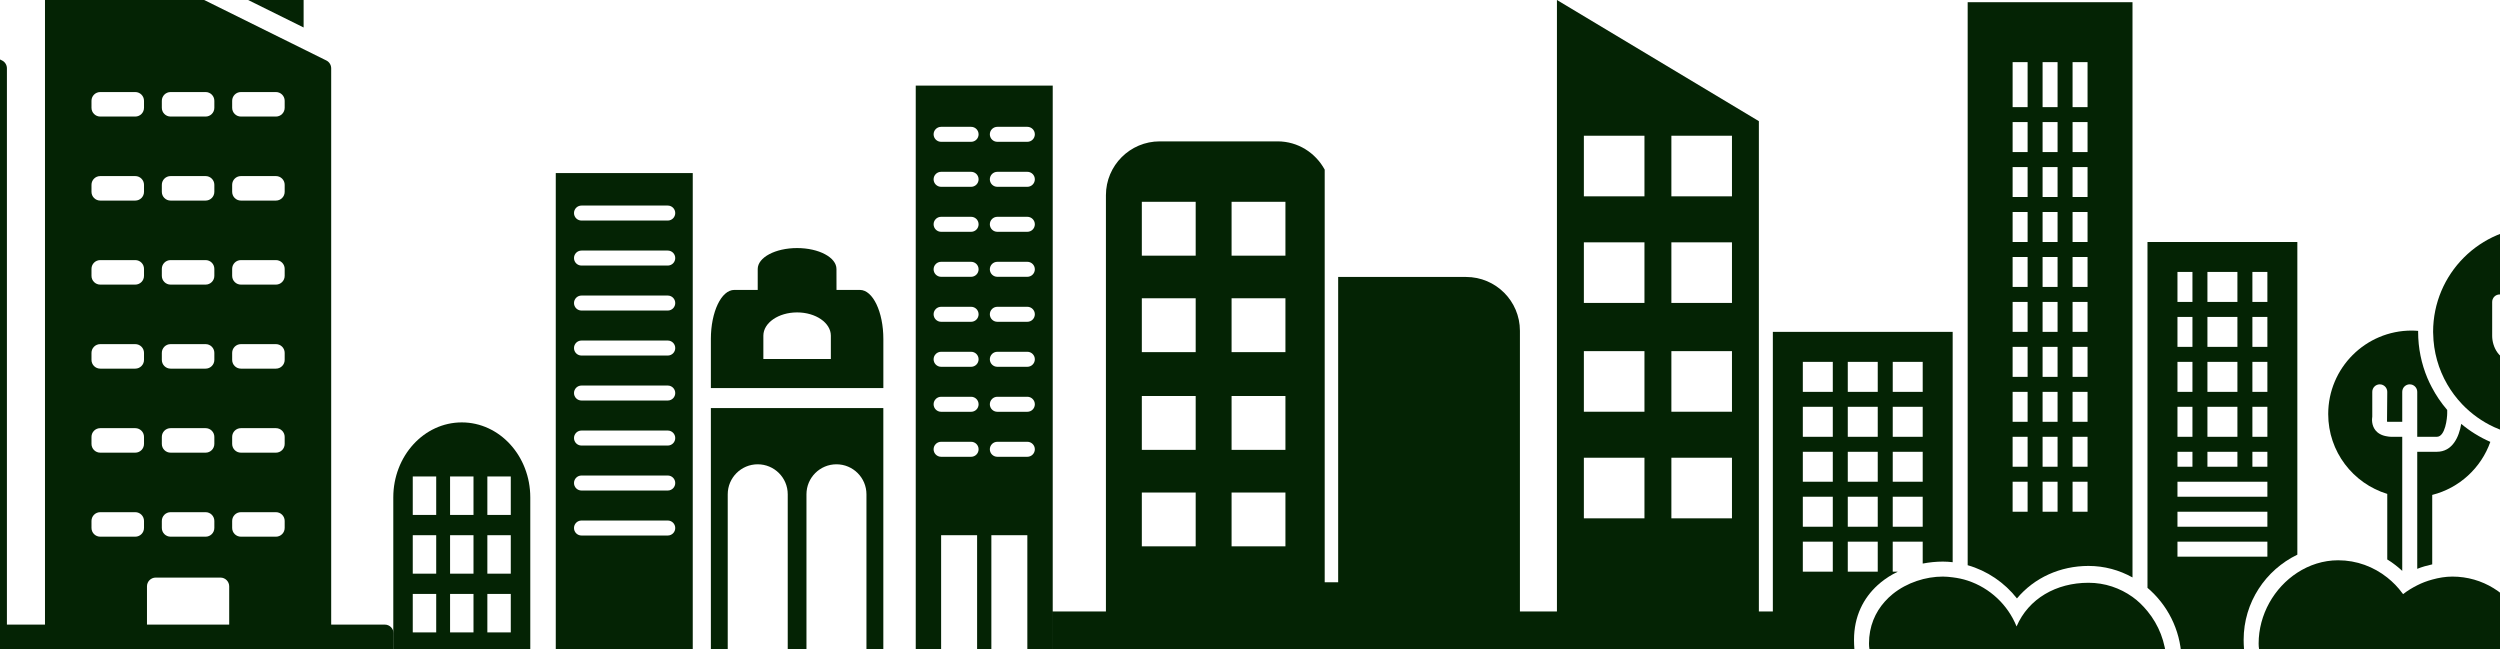 <svg width="1440" height="374" viewBox="0 0 1440 374" fill="none" xmlns="http://www.w3.org/2000/svg">
<path d="M320.124 99.682V381.539H399.027V99.682H320.124ZM384.619 308.459H334.942C332.549 308.459 330.622 306.525 330.622 304.139C330.622 301.753 332.549 299.819 334.942 299.819H384.619C387.013 299.819 388.94 301.753 388.94 304.139C388.947 306.532 387.013 308.459 384.619 308.459ZM384.619 282.545H334.942C332.549 282.545 330.622 280.611 330.622 278.225C330.622 275.832 332.549 273.898 334.942 273.898H384.619C387.013 273.898 388.94 275.832 388.94 278.225C388.947 280.618 387.013 282.545 384.619 282.545ZM384.619 256.639H334.942C332.549 256.639 330.622 254.698 330.622 252.305C330.622 249.925 332.549 247.991 334.942 247.991H384.619C387.013 247.991 388.94 249.925 388.94 252.305C388.947 254.691 387.013 256.639 384.619 256.639ZM384.619 230.704H334.942C332.549 230.704 330.622 228.784 330.622 226.391C330.622 224.012 332.549 222.071 334.942 222.071H384.619C387.013 222.071 388.94 224.012 388.94 226.391C388.947 228.784 387.013 230.704 384.619 230.704ZM384.619 204.797H334.942C332.549 204.797 330.622 202.863 330.622 200.477C330.622 198.084 332.549 196.15 334.942 196.15H384.619C387.013 196.15 388.94 198.084 388.94 200.477C388.947 202.863 387.013 204.797 384.619 204.797ZM384.619 178.877H334.942C332.549 178.877 330.622 176.943 330.622 174.557C330.622 172.177 332.549 170.236 334.942 170.236H384.619C387.013 170.236 388.94 172.17 388.94 174.557C388.947 176.943 387.013 178.877 384.619 178.877ZM384.619 152.963H334.942C332.549 152.963 330.622 151.029 330.622 148.643C330.622 146.257 332.549 144.323 334.942 144.323H384.619C387.013 144.323 388.94 146.257 388.94 148.643C388.94 151.029 387.013 152.963 384.619 152.963ZM384.619 127.042H334.942C332.549 127.042 330.622 125.108 330.622 122.722C330.622 120.329 332.549 118.402 334.942 118.402H384.619C387.013 118.402 388.94 120.336 388.94 122.722C388.947 125.115 387.013 127.042 384.619 127.042Z" fill="#042304"/>
<path d="M527.468 49.301V381.553H542.084V308.278H562.808V381.532H571.024V308.278H591.748V381.532H606.371V49.301H527.468ZM559.357 263.108H542.084C539.691 263.108 537.757 261.181 537.757 258.781C537.757 256.402 539.691 254.468 542.084 254.468H559.357C561.751 254.468 563.671 256.402 563.671 258.781C563.671 261.181 561.751 263.108 559.357 263.108ZM559.357 237.188H542.084C539.691 237.188 537.757 235.254 537.757 232.874C537.757 230.481 539.691 228.54 542.084 228.54H559.357C561.751 228.54 563.671 230.481 563.671 232.874C563.671 235.268 561.751 237.188 559.357 237.188ZM559.357 211.274H542.084C539.691 211.274 537.757 209.34 537.757 206.947C537.757 204.561 539.691 202.627 542.084 202.627H559.357C561.751 202.627 563.671 204.561 563.671 206.947C563.671 209.347 561.751 211.274 559.357 211.274ZM559.357 185.353H542.084C539.691 185.353 537.757 183.419 537.757 181.033C537.757 178.647 539.691 176.713 542.084 176.713H559.357C561.751 176.713 563.671 178.647 563.671 181.033C563.671 183.419 561.751 185.353 559.357 185.353ZM559.357 159.44H542.084C539.691 159.44 537.757 157.506 537.757 155.12C537.757 152.726 539.691 150.799 542.084 150.799H559.357C561.751 150.799 563.671 152.733 563.671 155.12C563.671 157.506 561.751 159.44 559.357 159.44ZM559.357 133.519H542.084C539.691 133.519 537.757 131.585 537.757 129.199C537.757 126.813 539.691 124.879 542.084 124.879H559.357C561.751 124.879 563.671 126.813 563.671 129.199C563.671 131.592 561.751 133.519 559.357 133.519ZM559.357 107.605H542.084C539.691 107.605 537.757 105.671 537.757 103.285C537.757 100.892 539.691 98.965 542.084 98.965H559.357C561.751 98.965 563.671 100.899 563.671 103.285C563.671 105.671 561.751 107.605 559.357 107.605ZM559.357 81.685H542.084C539.691 81.685 537.757 79.751 537.757 77.372C537.757 74.978 539.691 73.052 542.084 73.052H559.357C561.751 73.052 563.671 74.985 563.671 77.372C563.671 79.758 561.751 81.685 559.357 81.685ZM591.748 263.108H574.474C572.074 263.108 570.147 261.181 570.147 258.781C570.147 256.402 572.074 254.468 574.474 254.468H591.748C594.127 254.468 596.068 256.402 596.068 258.781C596.068 261.181 594.127 263.108 591.748 263.108ZM591.748 237.188H574.474C572.074 237.188 570.147 235.254 570.147 232.874C570.147 230.481 572.074 228.54 574.474 228.54H591.748C594.127 228.54 596.068 230.481 596.068 232.874C596.068 235.268 594.127 237.188 591.748 237.188ZM591.748 211.274H574.474C572.074 211.274 570.147 209.34 570.147 206.947C570.147 204.561 572.074 202.627 574.474 202.627H591.748C594.127 202.627 596.068 204.561 596.068 206.947C596.068 209.347 594.127 211.274 591.748 211.274ZM591.748 185.353H574.474C572.074 185.353 570.147 183.419 570.147 181.033C570.147 178.647 572.074 176.713 574.474 176.713H591.748C594.127 176.713 596.068 178.647 596.068 181.033C596.068 183.419 594.127 185.353 591.748 185.353ZM591.748 159.44H574.474C572.074 159.44 570.147 157.506 570.147 155.12C570.147 152.726 572.074 150.799 574.474 150.799H591.748C594.127 150.799 596.068 152.733 596.068 155.12C596.068 157.506 594.127 159.44 591.748 159.44ZM591.748 133.519H574.474C572.074 133.519 570.147 131.585 570.147 129.199C570.147 126.813 572.074 124.879 574.474 124.879H591.748C594.127 124.879 596.068 126.813 596.068 129.199C596.068 131.592 594.127 133.519 591.748 133.519ZM591.748 107.605H574.474C572.074 107.605 570.147 105.671 570.147 103.285C570.147 100.892 572.074 98.965 574.474 98.965H591.748C594.127 98.965 596.068 100.899 596.068 103.285C596.068 105.671 594.127 107.605 591.748 107.605ZM591.748 81.685H574.474C572.074 81.685 570.147 79.751 570.147 77.372C570.147 74.978 572.074 73.052 574.474 73.052H591.748C594.127 73.052 596.068 74.985 596.068 77.372C596.068 79.758 594.127 81.685 591.748 81.685Z" fill="#042304"/>
<path d="M481.804 154.939C481.804 148.281 471.655 142.883 459.133 142.883C446.597 142.883 436.447 148.281 436.447 154.939V166.995C436.447 166.995 430.401 166.995 422.951 166.995C415.5 166.995 409.462 179.642 409.462 195.253V223.511H508.81C508.81 223.511 508.81 210.856 508.81 195.253C508.81 179.642 502.765 166.995 495.307 166.995H481.825C481.804 166.995 481.804 161.596 481.804 154.939ZM478.57 206.773H439.696C439.696 206.773 439.696 200.769 439.696 193.36C439.696 185.959 448.398 179.948 459.14 179.948C469.867 179.948 478.57 185.945 478.57 193.36V206.773Z" fill="#042304"/>
<path d="M409.462 235.031V381.539H419.173V284.702C419.173 275.171 426.916 267.435 436.447 267.435C445.991 267.435 453.734 275.164 453.734 284.702V381.539H464.524V284.702C464.524 275.171 472.253 267.435 481.797 267.435C491.335 267.435 499.078 275.164 499.078 284.702V381.539H508.796V235.031H409.462Z" fill="#042304"/>
<path d="M265.987 243.303C244.199 243.303 226.536 262.649 226.536 286.518V381.539H305.445V286.518C305.438 262.649 287.775 243.303 265.987 243.303ZM251.253 364.252H237.75V342.115H251.253V364.252ZM251.253 330.428H237.75V308.278H251.253V330.428ZM251.253 296.591H237.75V274.455H251.253V296.591ZM272.735 364.252H259.239V342.115H272.735V364.252ZM272.735 330.428H259.239V308.278H272.735V330.428ZM272.735 296.591H259.239V274.455H272.735V296.591ZM294.21 364.252H280.714V342.115H294.21V364.252ZM294.21 330.428H280.714V308.278H294.21V330.428ZM294.21 296.591H280.714V274.455H294.21V296.591Z" fill="#042304"/>
<g clip-path="url(#clip0_41_5)">
<path d="M169.848 -105.787L51.125 -105.95C48.339 -105.954 46.076 -103.695 46.076 -100.908V-47.945L174.883 15.828V-100.746C174.883 -103.528 172.63 -105.784 169.848 -105.787ZM105.424 -71.506C105.424 -68.722 103.167 -66.465 100.383 -66.465H80.216C77.433 -66.465 75.175 -68.722 75.175 -71.506V-75.54C75.175 -78.324 77.433 -80.581 80.216 -80.581H100.383C103.167 -80.581 105.424 -78.324 105.424 -75.54V-71.506ZM145.784 -71.506C145.784 -68.722 143.527 -66.465 140.743 -66.465H120.576C117.792 -66.465 115.535 -68.722 115.535 -71.506V-75.54C115.535 -78.324 117.792 -80.581 120.576 -80.581H140.743C143.527 -80.581 145.784 -78.324 145.784 -75.54V-71.506Z" fill="#042304"/>
<path d="M-160.87 -37.278V359.773H-191.758C-194.543 359.773 -196.8 362.031 -196.8 364.815V378.008C-196.8 380.793 -194.543 383.05 -191.758 383.05H221.652C224.436 383.05 226.693 380.793 226.693 378.008V364.815C226.693 362.031 224.436 359.773 221.652 359.773H190.763V39.346C190.763 37.429 189.676 35.678 187.958 34.827L33.19 -41.796C29.839 -43.455 25.912 -41.017 25.912 -37.278V359.773H3.982V39.346C3.982 37.429 2.895 35.678 1.177 34.827L-153.592 -41.796C-156.942 -43.455 -160.87 -41.017 -160.87 -37.278ZM133.727 58.062C133.727 55.278 135.984 53.021 138.768 53.021H158.935C161.719 53.021 163.976 55.278 163.976 58.062V62.096C163.976 64.88 161.719 67.137 158.935 67.137H138.768C135.984 67.137 133.727 64.88 133.727 62.096V58.062ZM133.727 106.462C133.727 103.677 135.984 101.42 138.768 101.42H158.935C161.719 101.42 163.976 103.677 163.976 106.462V110.495C163.976 113.279 161.719 115.536 158.935 115.536H138.768C135.984 115.536 133.727 113.279 133.727 110.495V106.462ZM133.727 154.861C133.727 152.076 135.984 149.819 138.768 149.819H158.935C161.719 149.819 163.976 152.076 163.976 154.861V158.894C163.976 161.678 161.719 163.936 158.935 163.936H138.768C135.984 163.936 133.727 161.678 133.727 158.894V154.861ZM133.727 203.26C133.727 200.476 135.984 198.218 138.768 198.218H158.935C161.719 198.218 163.976 200.476 163.976 203.26V207.293C163.976 210.077 161.719 212.335 158.935 212.335H138.768C135.984 212.335 133.727 210.077 133.727 207.293V203.26ZM133.727 251.659C133.727 248.875 135.984 246.618 138.768 246.618H158.935C161.719 246.618 163.976 248.875 163.976 251.659V255.692C163.976 258.476 161.719 260.734 158.935 260.734H138.768C135.984 260.734 133.727 258.476 133.727 255.692V251.659ZM133.727 300.058C133.727 297.274 135.984 295.017 138.768 295.017H158.935C161.719 295.017 163.976 297.274 163.976 300.058V304.092C163.976 306.876 161.719 309.133 158.935 309.133H138.768C135.984 309.133 133.727 306.876 133.727 304.092V300.058ZM93.213 58.062C93.213 55.278 95.47 53.021 98.255 53.021H118.421C121.205 53.021 123.463 55.278 123.463 58.062V62.096C123.463 64.88 121.205 67.137 118.421 67.137H98.255C95.47 67.137 93.213 64.88 93.213 62.096V58.062ZM93.213 106.462C93.213 103.677 95.47 101.42 98.255 101.42H118.421C121.205 101.42 123.463 103.677 123.463 106.462V110.495C123.463 113.279 121.205 115.536 118.421 115.536H98.255C95.47 115.536 93.213 113.279 93.213 110.495V106.462ZM93.213 154.861C93.213 152.076 95.47 149.819 98.255 149.819H118.421C121.205 149.819 123.463 152.076 123.463 154.861V158.894C123.463 161.678 121.205 163.936 118.421 163.936H98.255C95.47 163.936 93.213 161.678 93.213 158.894V154.861ZM93.213 203.26C93.213 200.476 95.47 198.218 98.255 198.218H118.421C121.205 198.218 123.463 200.476 123.463 203.26V207.293C123.463 210.077 121.205 212.335 118.421 212.335H98.255C95.47 212.335 93.213 210.077 93.213 207.293V203.26ZM93.213 251.659C93.213 248.875 95.47 246.618 98.255 246.618H118.421C121.205 246.618 123.463 248.875 123.463 251.659V255.692C123.463 258.476 121.205 260.734 118.421 260.734H98.255C95.47 260.734 93.213 258.476 93.213 255.692V251.659ZM93.213 300.058C93.213 297.274 95.47 295.017 98.255 295.017H118.421C121.205 295.017 123.463 297.274 123.463 300.058V304.092C123.463 306.876 121.205 309.133 118.421 309.133H98.255C95.47 309.133 93.213 306.876 93.213 304.092V300.058ZM84.658 337.732C84.658 334.947 86.915 332.69 89.699 332.69H126.976C129.761 332.69 132.018 334.947 132.018 337.732V359.773H84.658V337.732ZM52.698 58.062C52.698 55.278 54.956 53.021 57.74 53.021H77.906C80.69 53.021 82.948 55.278 82.948 58.062V62.096C82.948 64.88 80.69 67.137 77.906 67.137H57.74C54.956 67.137 52.698 64.88 52.698 62.096V58.062ZM52.698 106.462C52.698 103.677 54.956 101.42 57.74 101.42H77.906C80.69 101.42 82.948 103.677 82.948 106.462V110.495C82.948 113.279 80.69 115.536 77.906 115.536H57.74C54.956 115.536 52.698 113.279 52.698 110.495V106.462ZM52.698 154.861C52.698 152.076 54.956 149.819 57.74 149.819H77.906C80.69 149.819 82.948 152.076 82.948 154.861V158.894C82.948 161.678 80.69 163.936 77.906 163.936H57.74C54.956 163.936 52.698 161.678 52.698 158.894V154.861ZM52.698 203.26C52.698 200.476 54.956 198.218 57.74 198.218H77.906C80.69 198.218 82.948 200.476 82.948 203.26V207.293C82.948 210.077 80.69 212.335 77.906 212.335H57.74C54.956 212.335 52.698 210.077 52.698 207.293V203.26ZM52.698 251.659C52.698 248.875 54.956 246.618 57.74 246.618H77.906C80.69 246.618 82.948 248.875 82.948 251.659V255.692C82.948 258.476 80.69 260.734 77.906 260.734H57.74C54.956 260.734 52.698 258.476 52.698 255.692V251.659ZM52.698 300.058C52.698 297.274 54.956 295.017 57.74 295.017H77.906C80.69 295.017 82.948 297.274 82.948 300.058V304.092C82.948 306.876 80.69 309.133 77.906 309.133H57.74C54.956 309.133 52.698 306.876 52.698 304.092V300.058ZM-53.054 58.062C-53.054 55.278 -50.797 53.021 -48.013 53.021H-27.846C-25.062 53.021 -22.805 55.278 -22.805 58.062V62.096C-22.805 64.88 -25.062 67.137 -27.846 67.137H-48.013C-50.797 67.137 -53.054 64.88 -53.054 62.096V58.062ZM-53.054 106.462C-53.054 103.677 -50.797 101.42 -48.013 101.42H-27.846C-25.062 101.42 -22.805 103.677 -22.805 106.462V110.495C-22.805 113.279 -25.062 115.536 -27.846 115.536H-48.013C-50.797 115.536 -53.054 113.279 -53.054 110.495V106.462ZM-53.054 154.861C-53.054 152.076 -50.797 149.819 -48.013 149.819H-27.846C-25.062 149.819 -22.805 152.076 -22.805 154.861V158.894C-22.805 161.678 -25.062 163.936 -27.846 163.936H-48.013C-50.797 163.936 -53.054 161.678 -53.054 158.894V154.861ZM-53.054 203.26C-53.054 200.476 -50.797 198.218 -48.013 198.218H-27.846C-25.062 198.218 -22.805 200.476 -22.805 203.26V207.293C-22.805 210.077 -25.062 212.335 -27.846 212.335H-48.013C-50.797 212.335 -53.054 210.077 -53.054 207.293V203.26ZM-53.054 251.659C-53.054 248.875 -50.797 246.618 -48.013 246.618H-27.846C-25.062 246.618 -22.805 248.875 -22.805 251.659V255.692C-22.805 258.476 -25.062 260.734 -27.846 260.734H-48.013C-50.797 260.734 -53.054 258.476 -53.054 255.692V251.659ZM-53.054 300.058C-53.054 297.274 -50.797 295.017 -48.013 295.017H-27.846C-25.062 295.017 -22.805 297.274 -22.805 300.058V304.092C-22.805 306.876 -25.062 309.133 -27.846 309.133H-48.013C-50.797 309.133 -53.054 306.876 -53.054 304.092V300.058ZM-93.569 58.062C-93.569 55.278 -91.312 53.021 -88.527 53.021H-68.361C-65.577 53.021 -63.319 55.278 -63.319 58.062V62.096C-63.319 64.88 -65.577 67.137 -68.361 67.137H-88.527C-91.312 67.137 -93.569 64.88 -93.569 62.096V58.062ZM-93.569 106.462C-93.569 103.677 -91.312 101.42 -88.527 101.42H-68.361C-65.577 101.42 -63.319 103.677 -63.319 106.462V110.495C-63.319 113.279 -65.577 115.536 -68.361 115.536H-88.527C-91.312 115.536 -93.569 113.279 -93.569 110.495V106.462ZM-93.569 154.861C-93.569 152.076 -91.312 149.819 -88.527 149.819H-68.361C-65.577 149.819 -63.319 152.076 -63.319 154.861V158.894C-63.319 161.678 -65.577 163.936 -68.361 163.936H-88.527C-91.312 163.936 -93.569 161.678 -93.569 158.894V154.861ZM-93.569 203.26C-93.569 200.476 -91.312 198.218 -88.527 198.218H-68.361C-65.577 198.218 -63.319 200.476 -63.319 203.26V207.293C-63.319 210.077 -65.577 212.335 -68.361 212.335H-88.527C-91.312 212.335 -93.569 210.077 -93.569 207.293V203.26ZM-93.569 251.659C-93.569 248.875 -91.312 246.618 -88.527 246.618H-68.361C-65.577 246.618 -63.319 248.875 -63.319 251.659V255.692C-63.319 258.476 -65.577 260.734 -68.361 260.734H-88.527C-91.312 260.734 -93.569 258.476 -93.569 255.692V251.659ZM-93.569 300.058C-93.569 297.274 -91.312 295.017 -88.527 295.017H-68.361C-65.577 295.017 -63.319 297.274 -63.319 300.058V304.092C-63.319 306.876 -65.577 309.133 -68.361 309.133H-88.527C-91.312 309.133 -93.569 306.876 -93.569 304.092V300.058ZM-102.125 337.732C-102.125 334.947 -99.868 332.69 -97.083 332.69H-59.806C-57.022 332.69 -54.764 334.947 -54.764 337.732V359.773H-102.125V337.732ZM-134.083 58.062C-134.083 55.278 -131.826 53.021 -129.042 53.021H-108.875C-106.091 53.021 -103.834 55.278 -103.834 58.062V62.096C-103.834 64.88 -106.091 67.137 -108.875 67.137H-129.042C-131.826 67.137 -134.083 64.88 -134.083 62.096V58.062ZM-134.083 106.462C-134.083 103.677 -131.826 101.42 -129.042 101.42H-108.875C-106.091 101.42 -103.834 103.677 -103.834 106.462V110.495C-103.834 113.279 -106.091 115.536 -108.875 115.536H-129.042C-131.826 115.536 -134.083 113.279 -134.083 110.495V106.462ZM-134.083 154.861C-134.083 152.076 -131.826 149.819 -129.042 149.819H-108.875C-106.091 149.819 -103.834 152.076 -103.834 154.861V158.894C-103.834 161.678 -106.091 163.936 -108.875 163.936H-129.042C-131.826 163.936 -134.083 161.678 -134.083 158.894V154.861ZM-134.083 203.26C-134.083 200.476 -131.826 198.218 -129.042 198.218H-108.875C-106.091 198.218 -103.834 200.476 -103.834 203.26V207.293C-103.834 210.077 -106.091 212.335 -108.875 212.335H-129.042C-131.826 212.335 -134.083 210.077 -134.083 207.293V203.26ZM-134.083 251.659C-134.083 248.875 -131.826 246.618 -129.042 246.618H-108.875C-106.091 246.618 -103.834 248.875 -103.834 251.659V255.692C-103.834 258.476 -106.091 260.734 -108.875 260.734H-129.042C-131.826 260.734 -134.083 258.476 -134.083 255.692V251.659ZM-134.083 300.058C-134.083 297.274 -131.826 295.017 -129.042 295.017H-108.875C-106.091 295.017 -103.834 297.274 -103.834 300.058V304.092C-103.834 306.876 -106.091 309.133 -108.875 309.133H-129.042C-131.826 309.133 -134.083 306.876 -134.083 304.092V300.058Z" fill="#042304"/>
</g>
<path d="M1403.61 260.227H1400.96H1392.33V286.433V327.65C1395.12 326.51 1398.03 325.715 1400.96 325.076V285.069C1416.57 281.115 1429.12 269.55 1434.43 254.52C1428.34 251.863 1422.7 248.367 1417.67 244.154C1416.39 251.785 1412.58 260.227 1403.61 260.227Z" fill="#042304"/>
<path d="M1375.06 284.491V322.246C1378.14 324.145 1381.03 326.346 1383.69 328.824V286.26V251.595H1377.28C1376.44 251.595 1375.77 251.466 1375.06 251.362C1371.49 250.854 1369.37 249.256 1368.24 247.823C1365.96 244.897 1366.2 241.419 1366.43 239.968V225.7C1366.43 223.317 1368.36 221.384 1370.75 221.384C1373.13 221.384 1375.06 223.318 1375.06 225.7L1374.93 241.633C1374.87 241.97 1374.92 242.963 1375.05 242.963H1375.06C1375.17 242.963 1375.78 242.963 1377.29 242.963H1383.69V225.7C1383.69 225.104 1383.82 224.534 1384.03 224.016C1384.69 222.471 1386.21 221.383 1388.01 221.383C1390.39 221.383 1392.33 223.317 1392.33 225.699V251.594H1400.96H1403.61C1408.51 251.594 1409.59 240.736 1409.59 238.043V236.135C1406.13 232.113 1403.13 227.702 1400.66 222.964C1399.78 221.272 1398.93 219.555 1398.19 217.785C1394.75 209.576 1392.84 200.574 1392.84 191.139C1392.84 190.958 1392.86 190.776 1392.86 190.596C1391.63 190.501 1390.39 190.406 1389.14 190.406C1362.58 190.406 1341.05 211.941 1341.05 238.501C1341.04 260.167 1355.37 278.475 1375.06 284.491Z" fill="#042304"/>
<path d="M1161.76 344.689C1171.81 332.673 1186.8 325.976 1202.97 325.976C1212.15 325.976 1220.77 328.392 1228.32 332.605V1.275H1133.38V325.561C1144.61 328.763 1154.57 335.539 1161.76 344.689ZM1159.27 277.491H1167.9V294.754H1159.27V277.491ZM1159.27 251.595H1167.9V268.858H1159.27V251.595ZM1159.27 225.7H1167.9V242.964H1159.27V225.7ZM1159.27 199.804H1167.9V217.068H1159.27V199.804ZM1159.27 173.91H1167.9V191.173H1159.27V173.91ZM1159.27 148.014H1167.9V165.277H1159.27V148.014ZM1159.27 122.119H1167.9V139.383H1159.27V122.119ZM1159.27 96.224H1167.9V113.488H1159.27V96.224ZM1159.27 70.329H1167.9V87.592H1159.27V70.329ZM1202.43 87.592H1193.8V70.329H1202.43V87.592ZM1202.43 113.487H1193.8V96.223H1202.43V113.487ZM1202.43 139.383H1193.8V122.119H1202.43V139.383ZM1202.43 165.278H1193.8V148.015H1202.43V165.278ZM1202.43 191.173H1193.8V173.91H1202.43V191.173ZM1202.43 217.068H1193.8V199.804H1202.43V217.068ZM1202.43 242.964H1193.8V225.7H1202.43V242.964ZM1202.43 268.858H1193.8V251.595H1202.43V268.858ZM1202.43 294.754H1193.8V277.491H1202.43V294.754ZM1176.53 277.491H1185.16V294.754H1176.53V277.491ZM1176.53 251.595H1185.16V268.858H1176.53V251.595ZM1176.53 225.7H1185.16V242.964H1176.53V225.7ZM1176.53 199.804H1185.16V217.068H1176.53V199.804ZM1176.53 173.91H1185.16V191.173H1176.53V173.91ZM1176.53 148.014H1185.16V165.277H1176.53V148.014ZM1176.53 122.119H1185.16V139.383H1176.53V122.119ZM1176.53 96.224H1185.16V113.488H1176.53V96.224ZM1185.16 87.592H1176.53V70.329H1185.16V87.592ZM1202.43 35.802V61.697H1193.8V35.802H1202.43ZM1185.16 35.802V61.697H1176.53V35.802H1185.16ZM1159.27 35.802H1167.9V61.697H1159.27V35.802Z" fill="#042304"/>
<path d="M1067.91 368.53C1067.91 355.012 1073.32 344.481 1081.58 336.99C1084.2 334.616 1087.1 332.553 1090.21 330.809C1091.17 330.273 1092.14 329.765 1093.13 329.281H1090.21V312.018H1107.48V324.612C1111.3 323.887 1115.2 323.481 1119.09 323.481C1121 323.481 1122.88 323.618 1124.74 323.826V191.173H1021.16V381.072H1068.96L1068.88 380.459C1068.21 376.825 1067.91 371.568 1067.91 368.53ZM1038.43 286.122H1055.69V303.385H1038.43V286.122ZM1038.43 260.227H1055.69V277.491H1038.43V260.227ZM1038.43 234.331H1055.69V251.595H1038.43V234.331ZM1081.58 251.595H1064.32V234.331H1081.58V251.595ZM1081.58 277.491H1064.32V260.227H1081.58V277.491ZM1064.32 286.122H1081.58V303.385H1064.32V286.122ZM1107.48 303.385H1090.22V286.122H1107.48V303.385ZM1107.48 277.491H1090.22V260.227H1107.48V277.491ZM1107.48 251.595H1090.22V234.331H1107.48V251.595ZM1107.48 225.7H1090.22V208.437H1107.48V225.7ZM1081.58 225.7H1064.32V208.437H1081.58V225.7ZM1038.43 208.437H1055.69V225.7H1038.43V208.437ZM1038.43 312.018H1055.69V329.281H1038.43V312.018ZM1064.32 312.018H1081.58V329.281H1064.32V312.018Z" fill="#042304"/>
<path d="M1256.51 378.551L1256.6 381.072H1293.39L1293.3 380.459C1292.64 376.824 1292.34 371.567 1292.34 368.529C1292.34 346.933 1305.01 328.289 1323.27 319.492V139.382H1236.95V338.595C1248.36 348.271 1255.85 362.608 1256.51 378.551ZM1306.01 268.858H1297.38V260.227H1306.01V268.858ZM1271.48 260.227H1288.75V268.858H1271.48V260.227ZM1271.48 234.331H1288.75V251.595H1271.48V234.331ZM1271.48 208.436H1288.75V225.7H1271.48V208.436ZM1271.48 182.541H1288.75V199.804H1271.48V182.541ZM1306.01 199.804H1297.38V182.541H1306.01V199.804ZM1306.01 225.7H1297.38V208.436H1306.01V225.7ZM1306.01 251.595H1297.38V234.331H1306.01V251.595ZM1306.01 173.909H1297.38V156.646H1306.01V173.909ZM1288.75 173.909H1271.48V156.646H1288.75V173.909ZM1254.22 156.646H1262.85V173.909H1254.22V156.646ZM1254.22 182.541H1262.85V199.804H1254.22V182.541ZM1254.22 208.436H1262.85V225.7H1254.22V208.436ZM1254.22 234.331H1262.85V251.595H1254.22V234.331ZM1254.22 260.227H1262.85V268.858H1254.22V260.227ZM1254.22 277.49H1262.85H1271.48H1288.74H1297.38H1306.01V286.122H1254.22V277.49H1254.22ZM1254.22 294.754H1306.01V303.385H1254.22V294.754ZM1254.22 312.018H1306.01V320.649H1254.22V312.018Z" fill="#042304"/>
<path d="M1409.59 221.341C1412.01 225.528 1414.91 229.395 1418.22 232.864C1423.44 238.329 1429.65 242.791 1436.58 246.003C1441.63 248.342 1447.06 249.991 1452.75 250.863V255.222V259.581V341.85C1453.6 342.782 1454.46 343.688 1455.24 344.68C1457.11 342.445 1459.2 340.46 1461.38 338.605V260.237V255.921V251.606V208.439H1452.75H1449.51C1439.22 208.439 1435.49 199.496 1435.49 193.489V173.912C1435.49 171.53 1437.42 169.596 1439.8 169.596C1442.18 169.596 1444.12 171.53 1444.12 173.912V193.489C1444.14 194.948 1444.6 199.808 1449.51 199.808H1452.75H1461.38V173.912C1461.38 173.316 1461.5 172.747 1461.72 172.229C1462.37 170.683 1463.9 169.596 1465.7 169.596C1468.08 169.596 1470.01 171.529 1470.01 173.911V225.702H1478.64H1480.17C1482.09 225.702 1483.49 225.158 1484.56 223.993C1487.32 220.98 1487.46 214.645 1487.29 212.658L1487.27 191.174C1487.27 188.792 1489.21 186.858 1491.59 186.858C1493.97 186.858 1495.9 188.793 1495.9 191.174V212.287C1495.99 213.091 1496.69 223.534 1490.91 229.836C1488.2 232.78 1484.48 234.333 1480.17 234.333H1478.64H1470.01V251.044V255.403V259.762V332.666C1472.76 331.156 1475.64 329.852 1478.64 328.85V258.157V253.703V249.257C1503.93 242.007 1522.46 218.762 1522.46 191.14C1522.46 157.726 1495.38 130.639 1461.96 130.639C1428.55 130.639 1401.47 157.725 1401.47 191.14C1401.47 191.459 1401.51 191.761 1401.51 192.08C1401.68 202.731 1404.6 212.701 1409.59 221.341Z" fill="#042304"/>
<path d="M1236.96 381.072H1247.89C1247.45 369.773 1243.33 359.837 1236.96 352.069C1234.4 348.953 1231.57 346.13 1228.32 343.826C1221.11 338.698 1212.42 335.677 1202.97 335.677C1184.39 335.677 1168.45 344.775 1161.54 360.83C1156.52 348.374 1146.2 338.655 1133.37 334.425C1130.61 333.509 1127.71 332.915 1124.74 332.543C1122.89 332.31 1121.01 332.111 1119.09 332.111C1109.22 332.111 1098.45 335.52 1090.22 342.15C1088.57 343.479 1087.04 344.955 1085.62 346.543C1080.13 352.696 1076.54 360.751 1076.54 370.686C1076.54 373.499 1076.89 372.437 1077.37 381.07H1124.74H1133.37H1228.32L1236.96 381.072Z" fill="#042304"/>
<path d="M1496.45 335.686C1490.11 335.686 1484.12 336.826 1478.64 338.853C1475.57 339.993 1472.69 341.443 1470.01 343.178C1466.79 345.276 1463.88 347.752 1461.38 350.671C1458.83 353.658 1456.65 357.033 1455.02 360.83C1454.37 359.233 1453.56 357.722 1452.75 356.221C1445.01 341.901 1429.99 332.113 1412.57 332.113C1408.52 332.113 1404.67 332.812 1400.96 333.831C1397.95 334.65 1395.06 335.73 1392.33 337.128C1389.46 338.586 1386.7 340.227 1384.19 342.221C1384.04 342.005 1383.85 341.807 1383.69 341.591C1381.23 338.233 1378.32 335.248 1375.06 332.665C1367.28 326.485 1357.5 322.721 1346.78 322.721C1338.18 322.721 1330.15 325.389 1323.27 329.851C1309.93 338.5 1300.97 354.003 1300.97 370.696C1300.97 373.51 1301.31 372.449 1301.79 381.081H1323.27H1456.11H1470.01H1475.28H1541.37C1540.37 355.176 1520.72 335.686 1496.45 335.686Z" fill="#042304"/>
<path d="M1013.11 352.189V69.792L896.795 0V352.196H875.474V190.548C875.474 173.411 861.59 159.527 844.453 159.527H770.783V335.379H763.026V97.716C757.762 88.053 747.66 81.427 735.883 81.427H668.034C650.905 81.427 637.014 95.319 637.014 112.448V352.204H606V381.922H1040.26V352.204H1013.11V352.189ZM962.715 78.189H997.615V113.088H962.715V78.189ZM962.715 139.583H997.615V174.483H962.715V139.583ZM962.715 202.265H997.615V237.165H962.715V202.265ZM962.715 263.66H997.615V298.559H962.715V263.66ZM912.309 78.189H947.208V113.088H912.309V78.189ZM912.309 139.583H947.208V174.483H912.309V139.583ZM912.309 202.265H947.208V237.165H912.309V202.265ZM912.309 263.66H947.208V298.559H912.309V263.66ZM709.388 116.23H740.409V147.251H709.388V116.23ZM709.388 171.81H740.409V202.831H709.388V171.81ZM709.388 228.112H740.409V259.133H709.388V228.112ZM709.388 283.685H740.409V314.706H709.388V283.685ZM657.694 116.23H688.715V147.251H657.694V116.23ZM657.694 171.81H688.715V202.831H657.694V171.81ZM657.694 228.112H688.715V259.133H657.694V228.112ZM657.694 283.685H688.715V314.706H657.694V283.685Z" fill="#042304"/>
<defs>
<clipPath id="clip0_41_5">
<rect width="489" height="489" fill="white" transform="translate(-262)"/>
</clipPath>
</defs>
</svg>

